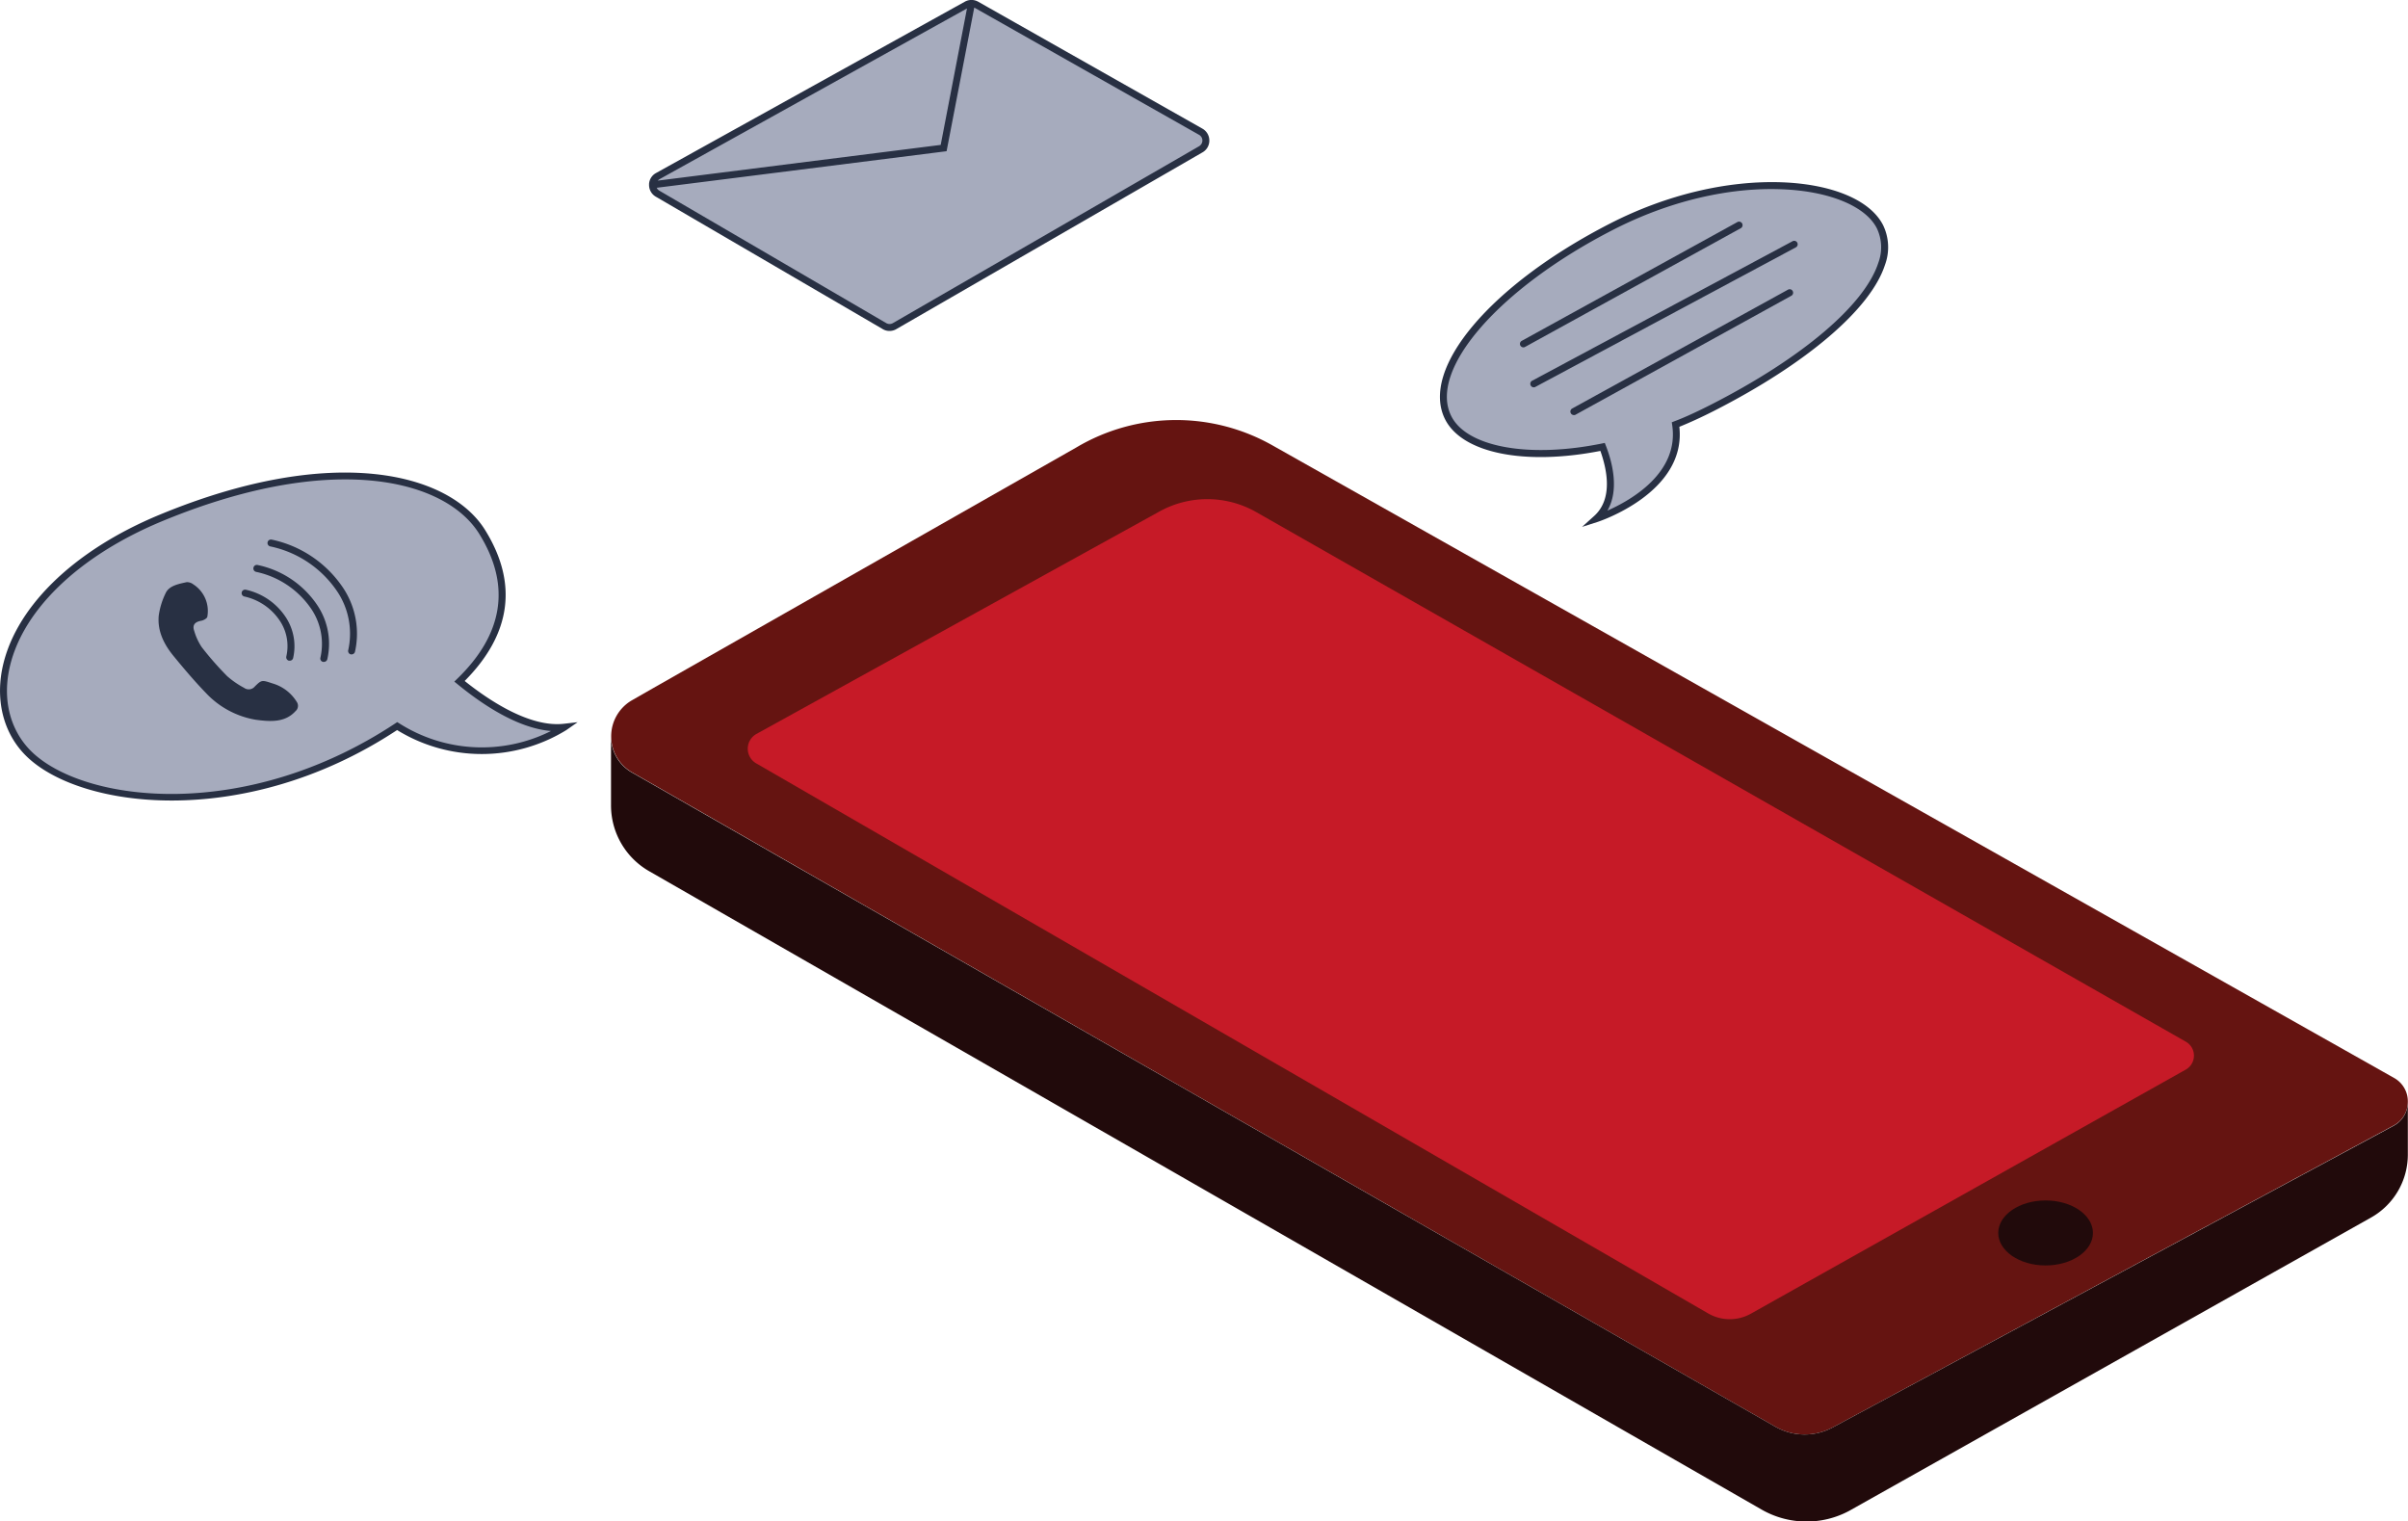 <svg xmlns="http://www.w3.org/2000/svg" viewBox="0 0 569.04 359.51"><defs><style>.cls-1{fill:#651411;}.cls-2{fill:#210a0b;}.cls-3{fill:#c61a27;}.cls-4{fill:#9096ad;opacity:0.8;}.cls-5{fill:#283043;}</style></defs><g id="Capa_2" data-name="Capa 2"><g id="Capa_1-2" data-name="Capa 1"><path class="cls-1" d="M569,260.33a6.34,6.34,0,0,1-3.36,5.63L433.06,337.31a14,14,0,0,1-13.59-.22L149.32,182.48a9.83,9.83,0,0,1,0-17l5.07-2.9,100-56.87a46.2,46.2,0,0,1,46.27-.49L558,250.34l7.85,4.43A6.32,6.32,0,0,1,569,260.33Z"/><path class="cls-2" d="M569,260.33v12.5a17.06,17.06,0,0,1-8.71,14.88L437,357a21.36,21.36,0,0,1-20.72-.3L153.39,205.85a17.92,17.92,0,0,1-9-15.55V174a9.77,9.77,0,0,0,4.92,8.53L419.47,337.09a14,14,0,0,0,13.59.22L565.68,266A6.34,6.34,0,0,0,569,260.33Z"/><path class="cls-3" d="M178.68,173.47,274,120.86a23.37,23.37,0,0,1,22.87.15L516.53,246.14a3.79,3.79,0,0,1,0,6.6L413.75,310.42a10.22,10.22,0,0,1-10.1-.07l-225-130A4,4,0,0,1,178.68,173.47Z"/><ellipse class="cls-2" cx="483.4" cy="291.34" rx="11.19" ry="7.68"/><path class="cls-4" d="M404.65,96.38c-2.9,1.46-5.8,2.81-8.68,3.94,2.24,15-17.57,21.88-18.73,22.24,5.11-4.58,3.3-12.25,1.47-17-18,3.67-32.54.8-36.45-6.84C336.6,87.67,352.52,68,381,53.48s57.6-11,63.25.09S433.13,81.83,404.65,96.38Z"/><path class="cls-5" d="M373.86,124.5l2.83-2.55c4.6-4.12,3-11.17,1.5-15.4-17.9,3.5-32.59.55-36.67-7.42-6.09-11.95,10.72-31.89,39.11-46.39,13.19-6.74,27.61-10.15,40.59-9.66,11.9.47,20.78,4.25,23.77,10.11a12,12,0,0,1,.45,9.41C442.07,73,427,85.9,405,97.11h0c-2.94,1.49-5.62,2.72-8.15,3.74,1.73,15.64-19.16,22.43-19.38,22.5Zm5.37-19.84.25.64c1.49,3.83,3.24,10.4.37,15.36,5.52-2.44,17-8.92,15.31-20.22l-.1-.65.61-.24c2.66-1,5.47-2.32,8.61-3.91,21.56-11,36.36-23.55,39.59-33.54a10.42,10.42,0,0,0-.35-8.16c-2.67-5.24-11.24-8.77-22.37-9.21-12.71-.53-26.83,2.87-39.77,9.48-27.1,13.84-44,33.24-38.39,44.18,3.73,7.28,18.35,9.92,35.56,6.41Z"/><path class="cls-5" d="M360,82.08a.82.82,0,0,1-.39-1.54l51-28.09a.83.83,0,0,1,.8,1.45L360.35,82A.79.79,0,0,1,360,82.08Z"/><path class="cls-5" d="M371.92,98.08a.83.83,0,0,1-.4-1.55l51-28.08a.8.8,0,0,1,1.11.32.82.82,0,0,1-.32,1.12L372.31,98A.7.7,0,0,1,371.92,98.08Z"/><path class="cls-5" d="M362.39,91.52A.83.83,0,0,1,362,90l61.6-33a.82.82,0,1,1,.78,1.45l-61.6,33A.76.76,0,0,1,362.39,91.52Z"/><path class="cls-4" d="M93.88,171.56a37.34,37.34,0,0,0,39.51.28c-8.66,1-18.84-6-24.79-10.87,12.7-12.34,12.09-24.4,5.4-35.21-8.73-14.13-37-19.53-76-3.36C.69,137.85-6.32,165.79,7.14,178.4S59,194.66,93.88,171.56Z"/><path class="cls-5" d="M40.57,189.16c-15.2,0-27.62-4.18-34-10.16C1.22,174-1,166.52.43,158.54,3.08,144,17,130.2,37.69,121.64c40.88-16.94,68.58-10,77,3.69,7.75,12.55,6.11,24.51-4.88,35.58,5.53,4.43,15.3,11.05,23.47,10.11l3.22-.37-2.66,1.86a38.15,38.15,0,0,1-40,0C75.59,184.54,56.55,189.16,40.57,189.16Zm41-75.88c-11.79,0-26.36,2.88-43.26,9.88C18.16,131.51,4.6,144.85,2.05,158.84c-1.35,7.42.71,14.33,5.66,19,12.72,11.95,50.57,16.36,85.72-6.92l.43-.29.45.27a36.38,36.38,0,0,0,35.9,1.83c-7.81-.64-16.17-6.19-22.13-11.09l-.72-.58.66-.64c11-10.64,12.73-22.14,5.28-34.19C108.64,118.65,97.7,113.28,81.58,113.28Z"/><path class="cls-4" d="M211.39,77.06l72.37-41.79a2.39,2.39,0,0,0,0-4.15l-53-30a2.41,2.41,0,0,0-2.34,0l-73,40.5a2.39,2.39,0,0,0,0,4.15L209,77.05A2.37,2.37,0,0,0,211.39,77.06Z"/><path class="cls-5" d="M284.15,30.4l-53-30A3.22,3.22,0,0,0,228,.4l-73,40.5a3.17,3.17,0,0,0-1.62,2.53,0,0,0,0,1,0,0c0,.07,0,.14,0,.22s0,0,0,.07h0A3.19,3.19,0,0,0,155,46.49l53.59,31.27a3.08,3.08,0,0,0,1.62.44,3.15,3.15,0,0,0,1.6-.43L284.17,36a3.18,3.18,0,0,0,1.61-2.79A3.22,3.22,0,0,0,284.15,30.4ZM155.85,42.34,228.51,2,222.3,34.24l-66.86,8.44A1.69,1.69,0,0,1,155.85,42.34Zm127.5-7.78L211,76.35a1.57,1.57,0,0,1-1.57,0L155.82,45.06a1.55,1.55,0,0,1-.63-.69l68.5-8.64,6.52-33.84a.27.27,0,0,0,0-.09l.13.05,53,30a1.54,1.54,0,0,1,.8,1.36A1.57,1.57,0,0,1,283.35,34.56Z"/><path class="cls-5" d="M60.41,170.07a20.87,20.87,0,0,1-11.71-6.28C46,161,43.46,158,41,155s-3.8-6.11-3.49-9.51a17.5,17.5,0,0,1,1.61-5.28c.79-1.8,3-2.21,5-2.65a2.41,2.41,0,0,1,1.53.5A7.49,7.49,0,0,1,49,145.68c0,.4-.86.9-1.44,1-1.71.3-2.1,1.19-1.66,2.41a13.81,13.81,0,0,0,1.78,3.84,74.93,74.93,0,0,0,6,6.84,20.75,20.75,0,0,0,4,2.76,1.86,1.86,0,0,0,2.53-.31c1.61-1.59,1.68-1.56,4.16-.74a10,10,0,0,1,5.75,4.36,1.64,1.64,0,0,1-.29,2.2C67.37,170.77,63.89,170.54,60.41,170.07Z"/><path class="cls-5" d="M68.46,156.12l-.19,0a.84.84,0,0,1-.61-1,10.8,10.8,0,0,0-1.43-8.28,13.54,13.54,0,0,0-8.49-5.89.82.82,0,1,1,.36-1.6A15.19,15.19,0,0,1,67.63,146a12.47,12.47,0,0,1,1.63,9.54A.82.82,0,0,1,68.46,156.12Z"/><path class="cls-5" d="M76.52,156.4a.63.63,0,0,1-.19,0,.81.81,0,0,1-.61-1,14.79,14.79,0,0,0-2-11.27,21,21,0,0,0-13.2-9,.82.82,0,0,1-.62-1,.81.81,0,0,1,1-.62,22.52,22.52,0,0,1,14.23,9.72,16.38,16.38,0,0,1,2.22,12.53A.83.83,0,0,1,76.52,156.4Z"/><path class="cls-5" d="M83.09,154.63l-.19,0a.83.83,0,0,1-.61-1A17.94,17.94,0,0,0,79.85,140a25.32,25.32,0,0,0-16-10.89.82.82,0,1,1,.37-1.6,27,27,0,0,1,17,11.61A19.56,19.56,0,0,1,83.89,154,.83.83,0,0,1,83.09,154.63Z"/></g></g></svg>